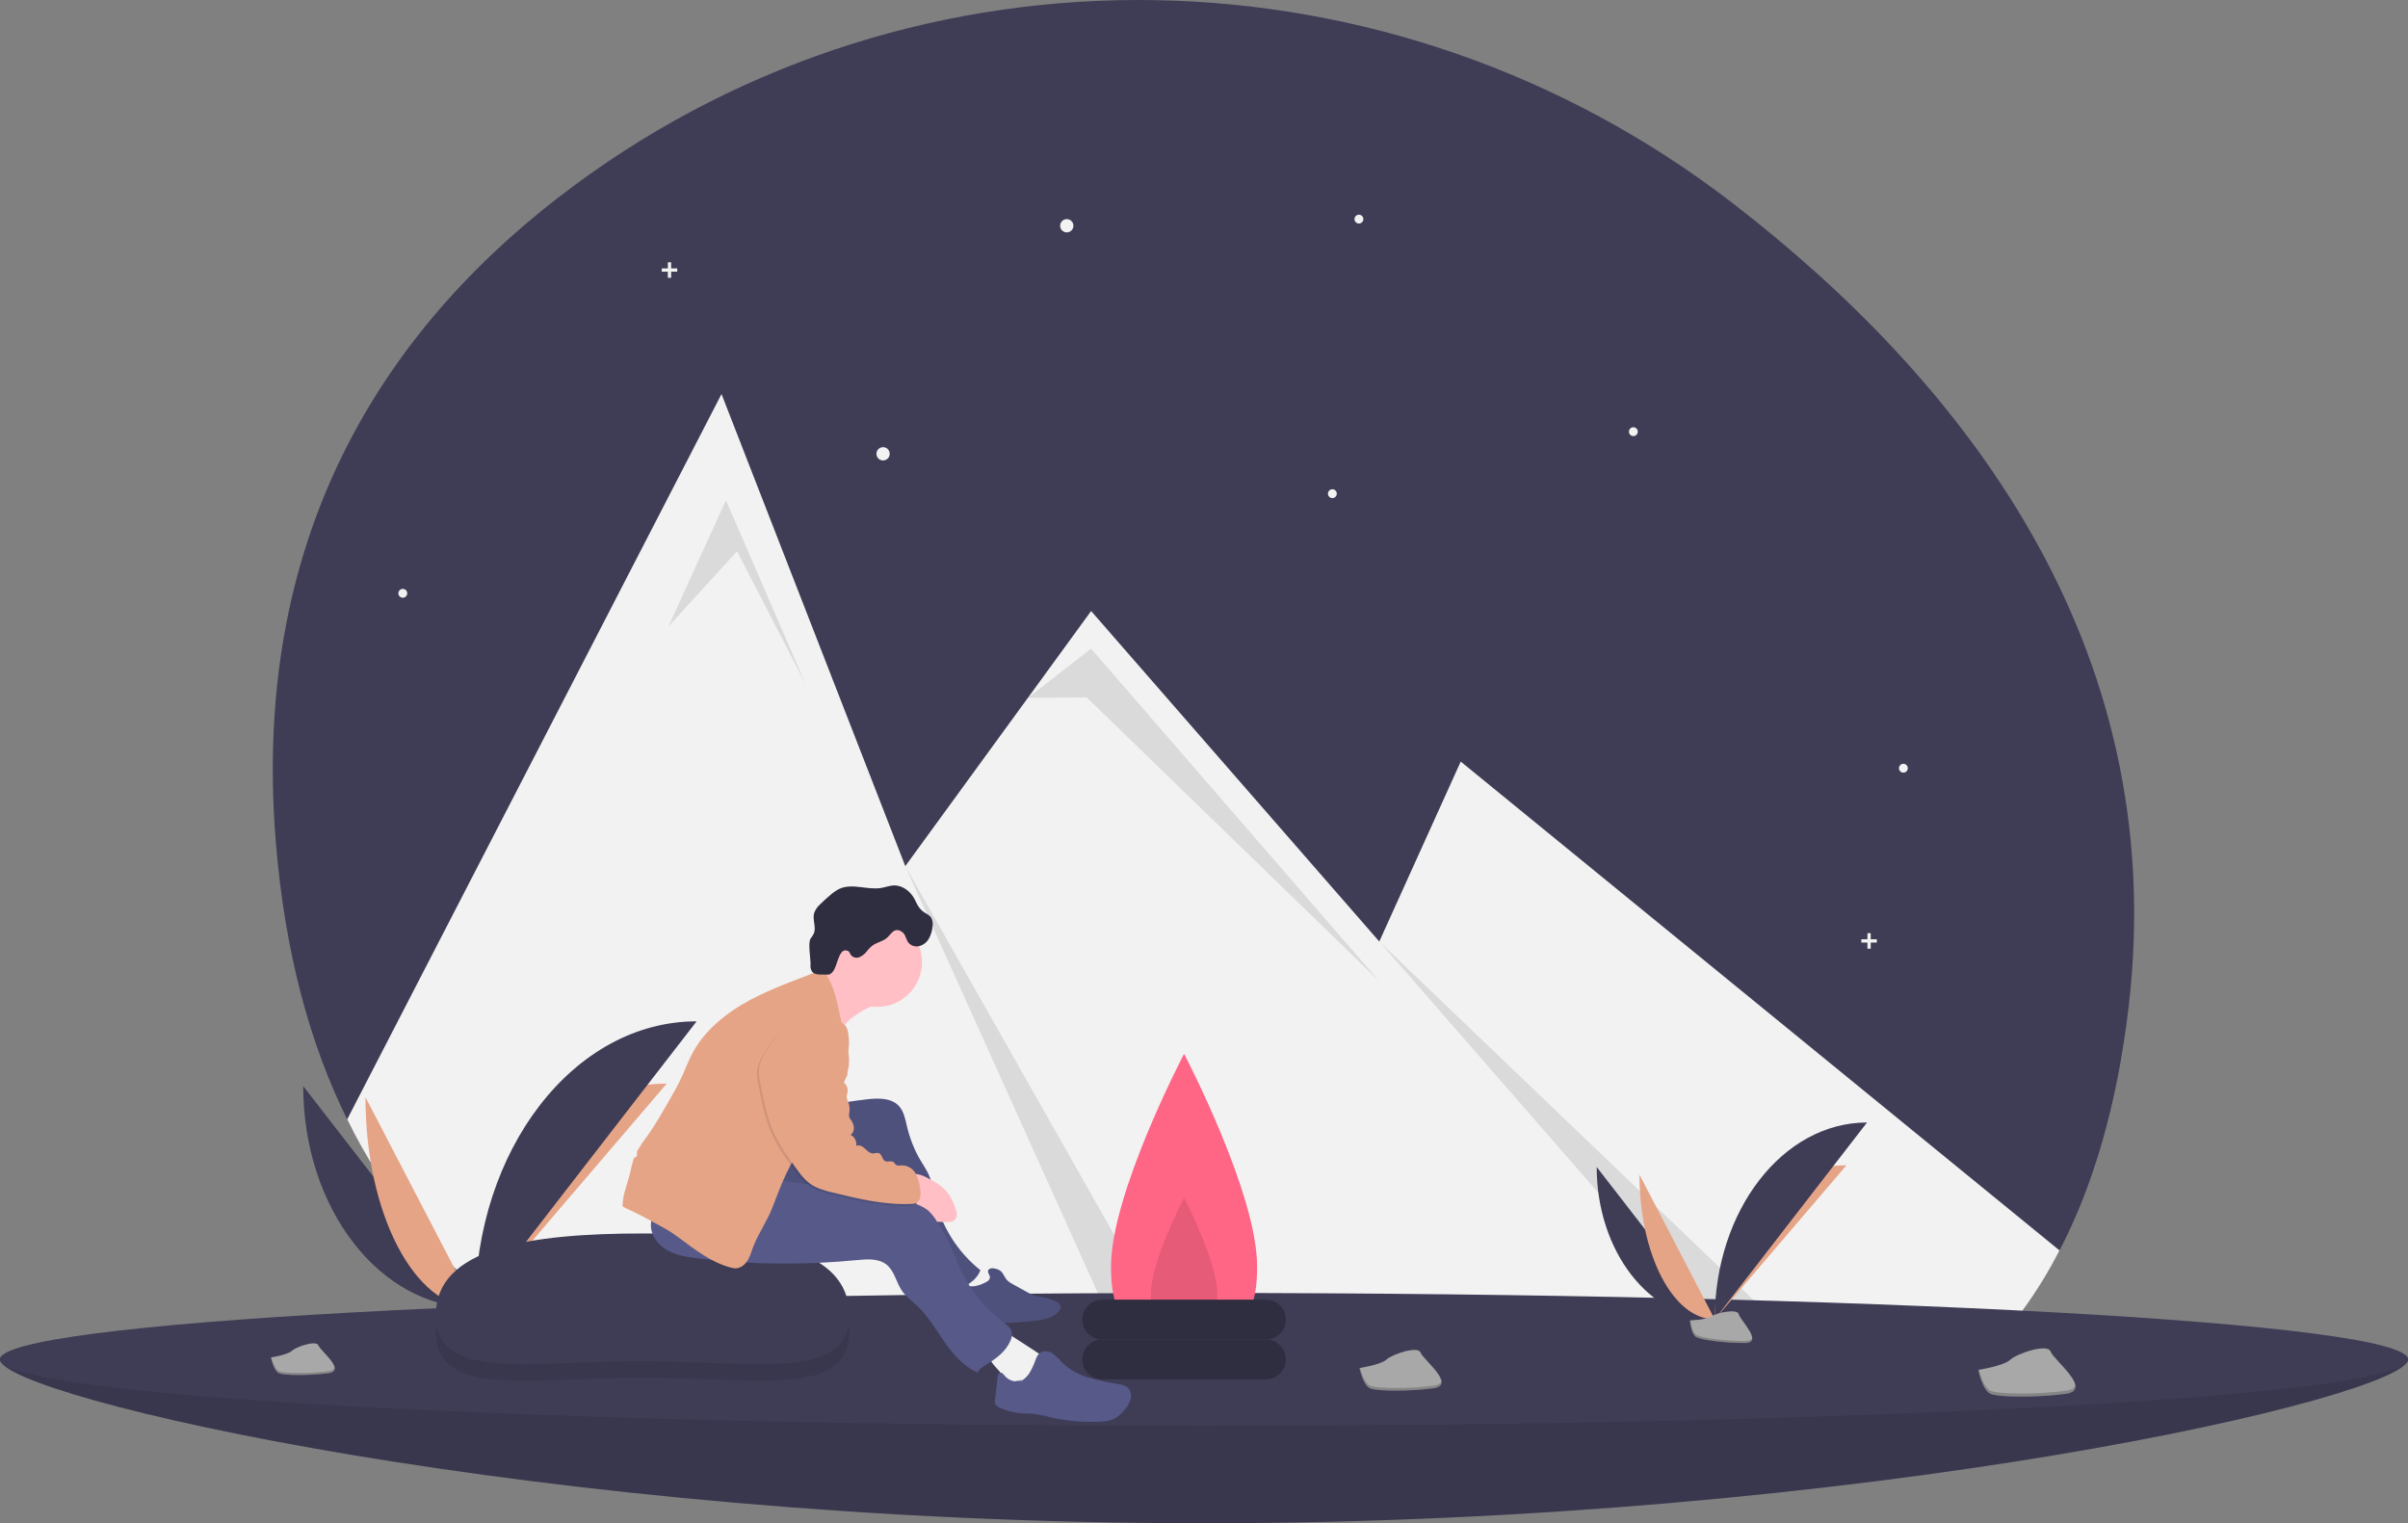 <svg width="400" height="253" viewBox="0 0 400 253" fill="none" xmlns="http://www.w3.org/2000/svg">
<rect x="0" y="0" width="400" height="253" fill="#808080" stroke="none"/>
<g clip-path="url(#clip0_10_5249)">
<path d="M353.607 167.122C351.669 183.726 347.643 197.057 342.118 207.689C334.765 221.855 322.187 227.563 310.952 233.535C307.706 235.257 304.33 236.725 300.857 237.926C280.412 245.023 257.529 243.141 239.555 239.393C226.948 236.763 214.151 235.144 201.287 234.554C197.618 234.388 193.945 234.306 190.268 234.307C184.599 234.314 82.522 236.253 57.669 185.922C51.533 173.507 47.327 158.34 45.816 139.854C41.54 87.588 65.04 53.263 95.353 30.826C152.695 -11.616 231.294 -9.837 287.79 33.724C325.423 62.739 360.658 106.653 353.607 167.122Z" fill="#3F3D56"/>
<path d="M342.117 207.689C334.765 221.855 324.761 231.24 313.526 237.212C310.279 238.935 306.904 240.403 303.43 241.603C282.985 248.701 260.103 246.818 242.128 243.071C229.522 240.44 216.725 238.822 203.86 238.231C200.191 238.066 196.518 237.983 192.842 237.985C187.173 237.992 181.505 238.203 175.838 238.617C139.011 241.324 82.522 236.253 57.669 185.922L119.853 65.446L142.996 124.882L150.382 143.855L170.739 115.913L181.25 101.486L229.117 156.38L242.647 126.493L336.316 202.956L341.54 207.218L342.117 207.689Z" fill="#F2F2F2"/>
<path opacity="0.1" d="M111.029 104.06L120.588 83.098L133.823 113.622L122.426 91.556L111.029 104.06Z" fill="black"/>
<path opacity="0.1" d="M203.86 238.231C200.191 238.066 196.518 237.983 192.842 237.985L150.382 143.855L203.86 238.231Z" fill="black"/>
<path opacity="0.1" d="M170.739 115.912L181.25 107.738L229.044 162.9L180.515 115.828L170.739 115.912Z" fill="black"/>
<path opacity="0.1" d="M313.526 237.212C310.279 238.935 306.904 240.403 303.43 241.603L229.118 156.38L313.526 237.212Z" fill="black"/>
<path d="M177.206 38.6C177.815 38.6 178.309 38.106 178.309 37.497C178.309 36.888 177.815 36.394 177.206 36.394C176.597 36.394 176.103 36.888 176.103 37.497C176.103 38.106 176.597 38.6 177.206 38.6Z" fill="#F2F2F2"/>
<path d="M146.691 76.479C147.3 76.479 147.794 75.985 147.794 75.376C147.794 74.766 147.3 74.272 146.691 74.272C146.082 74.272 145.588 74.766 145.588 75.376C145.588 75.985 146.082 76.479 146.691 76.479Z" fill="#F2F2F2"/>
<path d="M221.324 82.731C221.73 82.731 222.059 82.401 222.059 81.995C222.059 81.589 221.73 81.26 221.324 81.26C220.918 81.26 220.588 81.589 220.588 81.995C220.588 82.401 220.918 82.731 221.324 82.731Z" fill="#F2F2F2"/>
<path d="M66.912 99.279C67.318 99.279 67.647 98.95 67.647 98.544C67.647 98.138 67.318 97.808 66.912 97.808C66.505 97.808 66.176 98.138 66.176 98.544C66.176 98.95 66.505 99.279 66.912 99.279Z" fill="#F2F2F2"/>
<path d="M225.735 37.129C226.141 37.129 226.471 36.8 226.471 36.394C226.471 35.987 226.141 35.658 225.735 35.658C225.329 35.658 225 35.987 225 36.394C225 36.8 225.329 37.129 225.735 37.129Z" fill="#F2F2F2"/>
<path d="M271.324 72.433C271.73 72.433 272.059 72.104 272.059 71.698C272.059 71.292 271.73 70.962 271.324 70.962C270.918 70.962 270.588 71.292 270.588 71.698C270.588 72.104 270.918 72.433 271.324 72.433Z" fill="#F2F2F2"/>
<path d="M316.177 128.332C316.583 128.332 316.912 128.003 316.912 127.596C316.912 127.19 316.583 126.861 316.177 126.861C315.771 126.861 315.441 127.19 315.441 127.596C315.441 128.003 315.771 128.332 316.177 128.332Z" fill="#F2F2F2"/>
<path d="M112.5 44.58H111.485V43.565H110.941V44.58H109.926V45.124H110.941V46.139H111.485V45.124H112.5V44.58Z" fill="#F2F2F2"/>
<path d="M311.765 156.009H310.75V154.994H310.206V156.009H309.191V156.553H310.206V157.568H310.75V156.553H311.765V156.009Z" fill="#F2F2F2"/>
<path d="M400 225.786C400 231.879 310.457 253 200 253C89.543 253 0 231.879 0 225.786C0 219.693 89.543 230.935 200 230.935C310.457 230.935 400 219.693 400 225.786Z" fill="#3F3D56"/>
<path opacity="0.1" d="M400 225.786C400 231.879 310.457 253 200 253C89.543 253 0 231.879 0 225.786C0 219.693 89.543 230.935 200 230.935C310.457 230.935 400 219.693 400 225.786Z" fill="black"/>
<path d="M200 236.819C310.457 236.819 400 231.879 400 225.786C400 219.693 310.457 214.754 200 214.754C89.543 214.754 0 219.693 0 225.786C0 231.879 89.543 236.819 200 236.819Z" fill="#3F3D56"/>
<path d="M208.823 210.341C208.823 222.527 203.391 219.167 196.691 219.167C189.99 219.167 184.559 222.527 184.559 210.341C184.559 198.154 196.691 175.036 196.691 175.036C196.691 175.036 208.823 198.154 208.823 210.341Z" fill="#FF6584"/>
<path opacity="0.1" d="M202.206 215.003C202.206 220.542 199.737 219.015 196.691 219.015C193.645 219.015 191.176 220.542 191.176 215.003C191.176 209.464 196.691 198.956 196.691 198.956C196.691 198.956 202.206 209.464 202.206 215.003Z" fill="black"/>
<path d="M210.294 222.477H183.088C181.261 222.477 179.779 223.958 179.779 225.786C179.779 227.614 181.261 229.096 183.088 229.096H210.294C212.121 229.096 213.603 227.614 213.603 225.786C213.603 223.958 212.121 222.477 210.294 222.477Z" fill="#2F2E41"/>
<path d="M210.294 215.857H183.088C181.261 215.857 179.779 217.339 179.779 219.167C179.779 220.995 181.261 222.477 183.088 222.477H210.294C212.121 222.477 213.603 220.995 213.603 219.167C213.603 217.339 212.121 215.857 210.294 215.857Z" fill="#2F2E41"/>
<path d="M50.368 180.393C50.368 200.746 63.132 217.215 78.907 217.215L50.368 180.393Z" fill="#3F3D56"/>
<path d="M78.907 217.215C78.907 196.633 93.151 179.979 110.755 179.979L78.907 217.215Z" fill="#E6A486"/>
<path d="M60.708 182.238C60.708 201.571 68.848 217.215 78.907 217.215L60.708 182.238Z" fill="#E6A486"/>
<path d="M78.907 217.215C78.907 190.916 95.371 169.636 115.718 169.636L78.907 217.215Z" fill="#3F3D56"/>
<path d="M72.903 217.474C72.903 217.474 76.95 217.35 78.17 216.481C79.39 215.612 84.396 214.575 84.698 215.968C85.001 217.361 90.781 222.898 86.211 222.935C81.642 222.972 75.594 222.223 74.377 221.481C73.159 220.739 72.903 217.474 72.903 217.474Z" fill="#A8A8A8"/>
<path opacity="0.2" d="M86.293 222.45C81.723 222.487 75.675 221.738 74.458 220.996C73.531 220.431 73.162 218.404 73.038 217.469C72.952 217.473 72.903 217.474 72.903 217.474C72.903 217.474 73.159 220.739 74.377 221.481C75.594 222.223 81.642 222.972 86.211 222.935C87.53 222.924 87.986 222.455 87.961 221.76C87.778 222.18 87.275 222.442 86.293 222.45Z" fill="black"/>
<path d="M265.231 193.828C265.231 207.814 274.003 219.13 284.842 219.13L265.231 193.828Z" fill="#3F3D56"/>
<path d="M284.842 219.13C284.842 204.988 294.63 193.544 306.726 193.544L284.842 219.13Z" fill="#E6A486"/>
<path d="M272.336 195.096C272.336 208.381 277.93 219.13 284.842 219.13L272.336 195.096Z" fill="#E6A486"/>
<path d="M284.842 219.13C284.842 201.059 296.155 186.437 310.137 186.437L284.842 219.13Z" fill="#3F3D56"/>
<path d="M280.716 219.309C280.716 219.309 283.497 219.223 284.336 218.626C285.174 218.029 288.614 217.316 288.822 218.274C289.029 219.231 293.001 223.036 289.861 223.061C286.721 223.086 282.566 222.572 281.729 222.062C280.892 221.552 280.716 219.309 280.716 219.309Z" fill="#A8A8A8"/>
<path opacity="0.2" d="M289.917 222.728C286.777 222.753 282.622 222.238 281.785 221.729C281.148 221.341 280.894 219.948 280.809 219.305C280.75 219.308 280.716 219.309 280.716 219.309C280.716 219.309 280.892 221.552 281.729 222.062C282.566 222.572 286.721 223.086 289.861 223.061C290.767 223.054 291.081 222.731 291.063 222.253C290.937 222.542 290.592 222.722 289.917 222.728Z" fill="black"/>
<path d="M328.608 227.528C328.608 227.528 332.784 226.893 333.939 225.84C335.093 224.787 340.149 223.086 340.636 224.491C341.124 225.897 347.803 230.908 343.075 231.518C338.347 232.128 331.989 232.11 330.636 231.494C329.282 230.878 328.608 227.528 328.608 227.528Z" fill="#A8A8A8"/>
<path opacity="0.2" d="M343.099 231.005C338.371 231.616 332.013 231.597 330.659 230.981C329.629 230.512 328.992 228.459 328.747 227.506C328.659 227.521 328.608 227.528 328.608 227.528C328.608 227.528 329.282 230.878 330.636 231.494C331.989 232.11 338.347 232.128 343.075 231.518C344.44 231.342 344.853 230.799 344.74 230.082C344.603 230.54 344.115 230.874 343.099 231.005Z" fill="black"/>
<path d="M225.831 227.226C225.831 227.226 229.356 226.689 230.33 225.801C231.305 224.913 235.571 223.477 235.982 224.663C236.394 225.849 242.031 230.078 238.041 230.593C234.05 231.108 228.685 231.093 227.542 230.573C226.4 230.053 225.831 227.226 225.831 227.226Z" fill="#A8A8A8"/>
<path opacity="0.2" d="M238.061 230.16C234.07 230.676 228.705 230.66 227.562 230.14C226.692 229.744 226.155 228.012 225.949 227.207C225.874 227.219 225.831 227.226 225.831 227.226C225.831 227.226 226.4 230.053 227.542 230.573C228.685 231.093 234.05 231.108 238.041 230.593C239.192 230.444 239.541 229.986 239.446 229.381C239.33 229.767 238.918 230.05 238.061 230.16Z" fill="black"/>
<path d="M44.996 225.466C44.996 225.466 47.74 225.048 48.499 224.356C49.257 223.665 52.578 222.547 52.899 223.47C53.219 224.394 57.608 227.686 54.501 228.087C51.395 228.488 47.218 228.476 46.328 228.071C45.439 227.666 44.996 225.466 44.996 225.466Z" fill="#A8A8A8"/>
<path opacity="0.2" d="M54.517 227.75C51.41 228.151 47.233 228.139 46.344 227.734C45.667 227.426 45.249 226.077 45.088 225.451C45.03 225.46 44.996 225.466 44.996 225.466C44.996 225.466 45.439 227.666 46.328 228.071C47.218 228.476 51.395 228.488 54.501 228.087C55.398 227.971 55.669 227.614 55.595 227.143C55.505 227.444 55.184 227.664 54.517 227.75Z" fill="black"/>
<path opacity="0.1" d="M141.065 221.136C141.065 232.25 125.578 228.813 106.616 228.813C87.654 228.813 72.398 232.25 72.398 221.136C72.398 210.023 87.882 207.606 106.844 207.606C125.806 207.606 141.065 210.023 141.065 221.136Z" fill="black"/>
<path d="M141.065 218.4C141.065 229.514 125.578 226.076 106.616 226.076C87.654 226.076 72.398 229.514 72.398 218.4C72.398 207.287 87.882 204.869 106.844 204.869C125.806 204.869 141.065 207.287 141.065 218.4Z" fill="#3F3D56"/>
<path d="M144.017 167.482C143.103 167.949 142.235 168.5 141.423 169.127C140.607 169.759 139.983 170.605 139.619 171.57C139.162 170.5 138.788 169.396 138.502 168.268C137.858 166.243 137.095 164.258 136.219 162.323C137.658 161.775 138.904 160.818 139.807 159.571C141.571 161.328 143.385 163.161 144.263 165.492C144.414 165.893 144.854 166.321 144.957 166.681C145.101 167.189 144.402 167.27 144.017 167.482Z" fill="#FFBFC5"/>
<path d="M160.622 210.321C162.549 210.93 164.347 211.892 165.923 213.158C166.041 213.232 166.127 213.349 166.164 213.484C166.203 213.789 165.796 213.914 165.5 213.999C164.63 214.25 164.074 215.067 163.433 215.707C162.792 216.347 161.763 216.849 161.015 216.338C160.819 216.188 160.648 216.007 160.508 215.803L157.35 211.68C158.42 211.081 159.546 210.587 160.712 210.204" fill="#F1F1F1"/>
<path d="M166.299 211.178C166.717 211.605 166.899 212.219 167.309 212.653C167.585 212.916 167.9 213.135 168.243 213.302L170.66 214.632C171.031 214.852 171.422 215.036 171.827 215.184C172.282 215.311 172.746 215.407 173.214 215.473C173.883 215.599 174.538 215.792 175.169 216.05C175.643 216.244 176.171 216.579 176.169 217.091C176.149 217.341 176.047 217.578 175.879 217.764C174.926 218.964 173.24 219.23 171.716 219.391C168.418 219.74 165.042 220.002 161.818 219.224C161.189 219.108 160.594 218.851 160.079 218.471C159.106 217.665 158.912 216.195 159.275 214.985C159.378 214.521 159.652 214.112 160.043 213.842C160.554 213.549 161.191 213.685 161.777 213.64C162.402 213.555 163.007 213.362 163.565 213.07C163.934 212.904 164.358 212.69 164.437 212.251C164.51 211.844 164.033 211.437 164.133 211.073C164.356 210.267 165.914 210.785 166.299 211.178Z" fill="#575A89"/>
<path opacity="0.1" d="M166.299 211.178C166.717 211.605 166.899 212.219 167.309 212.653C167.585 212.916 167.9 213.135 168.243 213.302L170.66 214.632C171.031 214.852 171.422 215.036 171.827 215.184C172.282 215.311 172.746 215.407 173.214 215.473C173.883 215.599 174.538 215.792 175.169 216.05C175.643 216.244 176.171 216.579 176.169 217.091C176.149 217.341 176.047 217.578 175.879 217.764C174.926 218.964 173.24 219.23 171.716 219.391C168.418 219.74 165.042 220.002 161.818 219.224C161.189 219.108 160.594 218.851 160.079 218.471C159.106 217.665 158.912 216.195 159.275 214.985C159.378 214.521 159.652 214.112 160.043 213.842C160.554 213.549 161.191 213.685 161.777 213.64C162.402 213.555 163.007 213.362 163.565 213.07C163.934 212.904 164.358 212.69 164.437 212.251C164.51 211.844 164.033 211.437 164.133 211.073C164.356 210.267 165.914 210.785 166.299 211.178Z" fill="black"/>
<path d="M171.905 224.38C172.243 224.603 172.582 224.826 172.92 225.05C173.231 225.216 173.487 225.469 173.657 225.778C173.877 226.295 173.58 226.88 173.249 227.335C172.255 228.693 170.9 229.744 169.337 230.367C168.795 230.593 168.222 230.736 167.638 230.791C167.504 230.812 167.367 230.795 167.243 230.741C166.934 230.578 166.978 230.135 166.974 229.786C166.963 228.77 166.197 227.945 165.508 227.199C164.819 226.454 164.116 225.535 164.274 224.532C164.417 223.941 164.719 223.401 165.149 222.971C165.53 222.492 165.978 222.069 166.479 221.716C167.195 221.247 167.448 221.499 168.123 221.929C169.39 222.737 170.65 223.554 171.905 224.38Z" fill="#F1F1F1"/>
<path d="M168.606 229.327C168.882 229.397 169.171 229.401 169.449 229.338C169.726 229.275 169.985 229.148 170.205 228.966C170.641 228.599 170.994 228.144 171.243 227.631C171.49 227.175 171.705 226.702 171.886 226.216C172.098 225.646 172.295 225.017 172.795 224.672C173.401 224.253 174.255 224.417 174.871 224.821C175.452 225.274 175.985 225.785 176.463 226.346C177.742 227.54 179.294 228.403 180.983 228.862C182.665 229.316 184.369 229.681 186.09 229.954C186.434 230 186.766 230.107 187.073 230.27C187.764 230.692 187.995 231.634 187.802 232.421C187.558 233.198 187.12 233.9 186.53 234.46C186.065 235.011 185.489 235.458 184.838 235.77C184.289 235.971 183.71 236.08 183.125 236.094C180.292 236.287 177.445 236.064 174.677 235.433C173.659 235.156 172.625 234.95 171.579 234.814C170.942 234.758 170.301 234.776 169.662 234.732C168.394 234.645 167.153 234.318 166.006 233.768C165.727 233.665 165.492 233.47 165.34 233.214C165.257 232.979 165.24 232.726 165.29 232.482L165.714 228.775C165.75 228.452 165.858 228.051 166.179 228C166.484 227.953 166.706 228.265 166.898 228.507C167.27 228.954 167.781 229.263 168.348 229.388C168.916 229.512 169.509 229.443 170.034 229.193" fill="#575A89"/>
<path d="M144.068 182.584C145.928 182.374 148.084 182.339 149.342 183.726C150.113 184.576 150.347 185.766 150.614 186.883C151.031 188.758 151.709 190.564 152.628 192.251C153.22 193.295 153.937 194.275 154.391 195.387C154.856 196.526 155.027 197.759 155.299 198.958C156.389 203.7 159.05 207.933 162.849 210.971C162.178 212.796 160.238 213.838 158.351 214.305C157.951 214.474 157.505 214.505 157.086 214.39C156.667 214.276 156.298 214.024 156.04 213.675C155.157 212.721 154.334 211.714 153.577 210.657C150.857 207.024 148.095 203.314 146.614 199.023C146.094 197.517 145.574 195.76 144.111 195.131C143.276 194.772 142.322 194.884 141.427 195.036C139.426 195.375 137.457 195.881 135.54 196.548C133.496 197.259 131.156 198.134 129.285 197.046C128.166 196.395 127.5 195.144 127.254 193.873C127.069 192.589 127.067 191.285 127.249 190.001C127.261 189.42 127.4 188.848 127.657 188.327C127.916 187.937 128.248 187.601 128.635 187.337C130.305 186.068 132.163 185.067 134.142 184.369C136.032 183.703 138.063 183.477 140.035 183.148C141.374 182.924 142.719 182.736 144.068 182.584Z" fill="#575A89"/>
<path opacity="0.1" d="M144.068 182.584C145.928 182.374 148.084 182.339 149.342 183.726C150.113 184.576 150.347 185.766 150.614 186.883C151.031 188.758 151.709 190.564 152.628 192.251C153.22 193.295 153.937 194.275 154.391 195.387C154.856 196.526 155.027 197.759 155.299 198.958C156.389 203.7 159.05 207.933 162.849 210.971C162.178 212.796 160.238 213.838 158.351 214.305C157.951 214.474 157.505 214.505 157.086 214.39C156.667 214.276 156.298 214.024 156.04 213.675C155.157 212.721 154.334 211.714 153.577 210.657C150.857 207.024 148.095 203.314 146.614 199.023C146.094 197.517 145.574 195.76 144.111 195.131C143.276 194.772 142.322 194.884 141.427 195.036C139.426 195.375 137.457 195.881 135.54 196.548C133.496 197.259 131.156 198.134 129.285 197.046C128.166 196.395 127.5 195.144 127.254 193.873C127.069 192.589 127.067 191.285 127.249 190.001C127.261 189.42 127.4 188.848 127.657 188.327C127.916 187.937 128.248 187.601 128.635 187.337C130.305 186.068 132.163 185.067 134.142 184.369C136.032 183.703 138.063 183.477 140.035 183.148C141.374 182.924 142.719 182.736 144.068 182.584Z" fill="black"/>
<path d="M154.713 195.997C155.576 196.432 156.368 196.995 157.063 197.666C157.781 198.512 158.325 199.49 158.667 200.545C158.82 200.897 158.914 201.272 158.945 201.654C158.959 201.846 158.929 202.038 158.858 202.216C158.786 202.395 158.675 202.554 158.533 202.684C158.189 202.905 157.781 203.005 157.373 202.967C156.834 202.972 156.295 202.958 155.756 202.925C155.429 202.923 155.104 202.861 154.799 202.744C154.519 202.601 154.266 202.409 154.053 202.179C153.105 201.298 152.329 200.25 151.763 199.086C151.373 198.225 150.73 196.241 151.345 195.345C151.978 194.422 154.044 195.617 154.713 195.997Z" fill="#FFBFC5"/>
<path d="M128.642 195.69C131.392 196.571 134.32 196.671 137.195 196.94C142.031 197.392 146.809 198.337 151.453 199.759C152.423 199.996 153.336 200.421 154.141 201.011C154.763 201.586 155.289 202.256 155.701 202.996C156.456 204.147 157.141 205.344 157.75 206.58C158.272 207.696 158.67 208.866 159.156 209.999C160.789 213.791 163.37 217.099 166.652 219.603C167.252 220.06 167.92 220.556 168.074 221.294C168.143 221.769 168.066 222.254 167.852 222.683C167.143 224.335 165.671 225.537 164.127 226.456C163.463 226.852 162.733 227.253 162.406 227.954C160.059 226.984 158.314 224.918 156.862 222.834C155.41 220.751 154.122 218.512 152.26 216.784C151.44 216.023 150.509 215.36 149.864 214.446C148.88 213.05 148.613 211.141 147.288 210.064C145.954 208.979 144.039 209.127 142.328 209.295C133.563 210.153 124.73 210.058 115.985 209.01C114.167 208.792 112.299 208.514 110.724 207.58C109.149 206.645 107.923 204.892 108.146 203.074C108.355 201.373 109.772 200.023 111.352 199.357C112.931 198.691 114.677 198.572 116.38 198.38C120.559 197.972 124.676 197.069 128.642 195.69Z" fill="#575A89"/>
<path d="M103.497 199.223C103.713 197.78 104.273 196.413 104.624 194.998C104.801 194.107 105.024 193.226 105.293 192.358C105.301 192.334 105.311 192.31 105.321 192.286C105.41 192.278 105.497 192.251 105.574 192.207C105.652 192.162 105.719 192.101 105.771 192.028C105.819 191.901 105.832 191.765 105.809 191.631C105.802 191.49 105.806 191.348 105.822 191.208C106.397 190.243 107.025 189.311 107.704 188.416C108.895 186.729 109.927 184.935 110.956 183.145C111.8 181.677 112.646 180.206 113.344 178.663C113.868 177.507 114.309 176.311 114.888 175.181C116.95 171.159 120.656 168.197 124.642 166.068C128.466 164.026 132.599 162.649 136.619 161.026C136.723 161.127 136.817 161.238 136.9 161.357C139.072 164.326 139.306 168.23 140.2 171.799C140.561 173.24 141.043 174.676 141.043 176.162C141.041 178.355 139.993 180.395 138.952 182.325C138.021 184.169 136.922 185.924 135.669 187.566C135.054 188.328 134.376 189.037 133.758 189.796C131.224 192.904 129.76 196.726 128.338 200.476C127.514 202.647 126.168 204.573 125.263 206.711C124.915 207.533 124.714 208.419 124.277 209.197C123.84 209.975 123.08 210.659 122.187 210.663C121.926 210.656 121.667 210.615 121.416 210.542C118.187 209.711 115.482 207.574 112.799 205.594C112.32 205.241 111.838 204.891 111.335 204.572C110.828 204.25 110.3 203.961 109.773 203.672C109.374 203.454 108.975 203.235 108.576 203.016C107.267 202.299 105.957 201.58 104.593 200.974C104.183 200.809 103.79 200.607 103.417 200.37C103.413 199.986 103.44 199.602 103.497 199.223Z" fill="#E6A486"/>
<path d="M145.72 167.236C149.83 167.236 153.161 163.903 153.161 159.793C153.161 155.682 149.83 152.349 145.72 152.349C141.611 152.349 138.279 155.682 138.279 159.793C138.279 163.903 141.611 167.236 145.72 167.236Z" fill="#FFBFC5"/>
<path d="M150.726 156.31C150.906 156.625 151.178 156.876 151.506 157.03C151.834 157.184 152.201 157.234 152.558 157.172C152.913 157.1 153.249 156.955 153.544 156.745C153.838 156.534 154.085 156.264 154.268 155.952C154.63 155.323 154.847 154.622 154.902 153.899C154.96 153.621 154.962 153.335 154.909 153.056C154.856 152.778 154.748 152.512 154.592 152.276C154.314 152.007 153.996 151.784 153.648 151.615C153.169 151.316 152.766 150.908 152.473 150.425C152.264 150.081 152.115 149.705 151.928 149.349C151.251 148.063 149.934 147.017 148.482 147.065C147.785 147.087 147.12 147.353 146.432 147.473C144.125 147.878 141.618 146.657 139.478 147.609C138.951 147.865 138.462 148.192 138.023 148.58C137.42 149.077 136.841 149.6 136.286 150.151C135.803 150.562 135.438 151.094 135.227 151.692C134.936 152.784 135.627 154.004 135.187 155.045C135.037 155.343 134.857 155.626 134.651 155.888C134.165 156.6 134.693 159.381 134.639 160.241C134.577 160.663 134.684 161.091 134.937 161.434C135.288 161.825 135.879 161.859 136.404 161.866L137.37 161.877C137.514 161.887 137.659 161.872 137.799 161.833C137.988 161.749 138.155 161.62 138.285 161.458C139.088 160.612 139.262 157.842 140.429 157.852C140.607 157.843 140.783 157.888 140.933 157.983C141.144 158.138 141.207 158.423 141.356 158.638C141.528 158.84 141.76 158.982 142.018 159.042C142.276 159.103 142.547 159.078 142.79 158.973C143.272 158.75 143.691 158.411 144.01 157.986C144.328 157.563 144.714 157.194 145.151 156.896C145.773 156.533 146.476 156.375 147.081 155.965C147.587 155.623 147.875 155.125 148.329 154.747C148.51 154.59 148.739 154.498 148.978 154.485C149.217 154.471 149.454 154.537 149.652 154.673C150.368 155.046 150.399 155.659 150.726 156.31Z" fill="#2F2E41"/>
<path opacity="0.1" d="M133.533 169.424C135.271 169.177 137.042 169.319 138.718 169.841C139.277 169.968 139.783 170.268 140.163 170.698C140.379 171.024 140.52 171.394 140.575 171.781C140.917 173.561 140.697 175.403 139.947 177.053C139.894 177.135 139.858 177.228 139.843 177.325C139.828 177.423 139.834 177.522 139.861 177.617C139.936 177.731 140.035 177.829 140.15 177.904C140.255 178.004 140.337 178.126 140.391 178.26C140.445 178.395 140.47 178.539 140.464 178.684C140.458 178.829 140.421 178.97 140.357 179.1C140.292 179.23 140.2 179.344 140.088 179.436C139.949 179.537 139.767 179.625 139.74 179.795C139.711 179.98 139.884 180.125 140.019 180.255C140.218 180.449 140.364 180.689 140.444 180.955C140.525 181.22 140.538 181.502 140.481 181.773C140.408 181.992 140.358 182.217 140.332 182.446C140.36 182.726 140.442 182.998 140.574 183.246C140.801 183.807 140.878 184.416 140.799 185.015C140.727 185.298 140.72 185.594 140.778 185.88C140.86 186.07 140.971 186.245 141.107 186.4C141.642 187.122 141.759 188.329 140.983 188.781C141.315 188.952 141.586 189.221 141.757 189.553C141.928 189.885 141.992 190.261 141.939 190.631C142.402 190.383 142.964 190.7 143.35 191.056C143.736 191.412 144.13 191.848 144.655 191.874C145.02 191.893 145.406 191.703 145.739 191.854C146.247 192.083 146.229 192.906 146.728 193.152C147.166 193.369 147.776 193.016 148.149 193.331C148.279 193.441 148.345 193.61 148.47 193.725C148.753 193.984 149.195 193.874 149.579 193.859C150.034 193.872 150.477 194.003 150.866 194.24C151.254 194.478 151.574 194.812 151.793 195.211C152.221 196.014 152.48 196.897 152.552 197.804C152.65 198.298 152.641 198.806 152.524 199.295C152.461 199.538 152.328 199.758 152.141 199.926C151.954 200.094 151.722 200.204 151.474 200.241C146.907 200.537 142.401 199.442 137.955 198.359C136.649 198.041 135.321 197.668 134.231 196.88C133.242 196.165 132.514 195.152 131.804 194.158C130.496 192.325 129.179 190.478 128.243 188.429C127.037 185.793 126.5 182.909 125.973 180.058C125.791 179.294 125.727 178.507 125.781 177.723C125.939 176.807 126.29 175.934 126.809 175.163C127.438 174.14 128.133 173.16 128.89 172.229C130.04 170.755 131.693 169.757 133.533 169.424Z" fill="black"/>
<path d="M133.834 169.123C135.572 168.876 137.343 169.018 139.019 169.54C139.579 169.667 140.084 169.967 140.464 170.397C140.68 170.723 140.821 171.093 140.876 171.48C141.218 173.26 140.999 175.102 140.249 176.752C140.195 176.834 140.16 176.927 140.145 177.024C140.13 177.121 140.135 177.221 140.162 177.315C140.237 177.43 140.336 177.528 140.451 177.602C140.556 177.703 140.638 177.824 140.692 177.959C140.746 178.093 140.771 178.238 140.765 178.383C140.759 178.527 140.723 178.669 140.658 178.799C140.593 178.929 140.502 179.043 140.389 179.135C140.251 179.236 140.069 179.324 140.041 179.494C140.012 179.679 140.186 179.824 140.321 179.953C140.519 180.147 140.665 180.388 140.746 180.654C140.826 180.919 140.839 181.201 140.782 181.472C140.709 181.691 140.659 181.916 140.633 182.145C140.661 182.425 140.743 182.697 140.876 182.945C141.102 183.506 141.179 184.115 141.1 184.714C141.028 184.997 141.021 185.293 141.079 185.579C141.161 185.769 141.272 185.944 141.408 186.099C141.943 186.82 142.06 188.027 141.284 188.48C141.616 188.65 141.887 188.92 142.058 189.252C142.23 189.583 142.293 189.96 142.24 190.33C142.704 190.082 143.265 190.399 143.651 190.755C144.037 191.111 144.431 191.547 144.956 191.573C145.322 191.592 145.707 191.402 146.041 191.552C146.548 191.782 146.531 192.605 147.03 192.851C147.468 193.068 148.077 192.715 148.45 193.03C148.58 193.139 148.646 193.309 148.771 193.424C149.055 193.683 149.497 193.573 149.88 193.558C150.335 193.571 150.779 193.702 151.167 193.939C151.555 194.176 151.875 194.511 152.094 194.91C152.523 195.713 152.781 196.596 152.853 197.503C152.952 197.996 152.942 198.505 152.825 198.994C152.762 199.237 152.629 199.457 152.442 199.625C152.256 199.793 152.024 199.903 151.775 199.94C147.209 200.236 142.703 199.14 138.256 198.058C136.95 197.739 135.622 197.367 134.533 196.579C133.543 195.863 132.815 194.851 132.106 193.857C130.797 192.024 129.48 190.177 128.544 188.128C127.338 185.492 126.801 182.608 126.274 179.757C126.093 178.993 126.028 178.206 126.083 177.422C126.241 176.506 126.591 175.633 127.111 174.862C127.739 173.839 128.434 172.859 129.191 171.928C130.342 170.454 131.995 169.455 133.834 169.123Z" fill="#E6A486"/>
</g>
<defs>
<clipPath id="clip0_10_5249">
<rect width="400" height="253" fill="white"/>
</clipPath>
</defs>
</svg>
